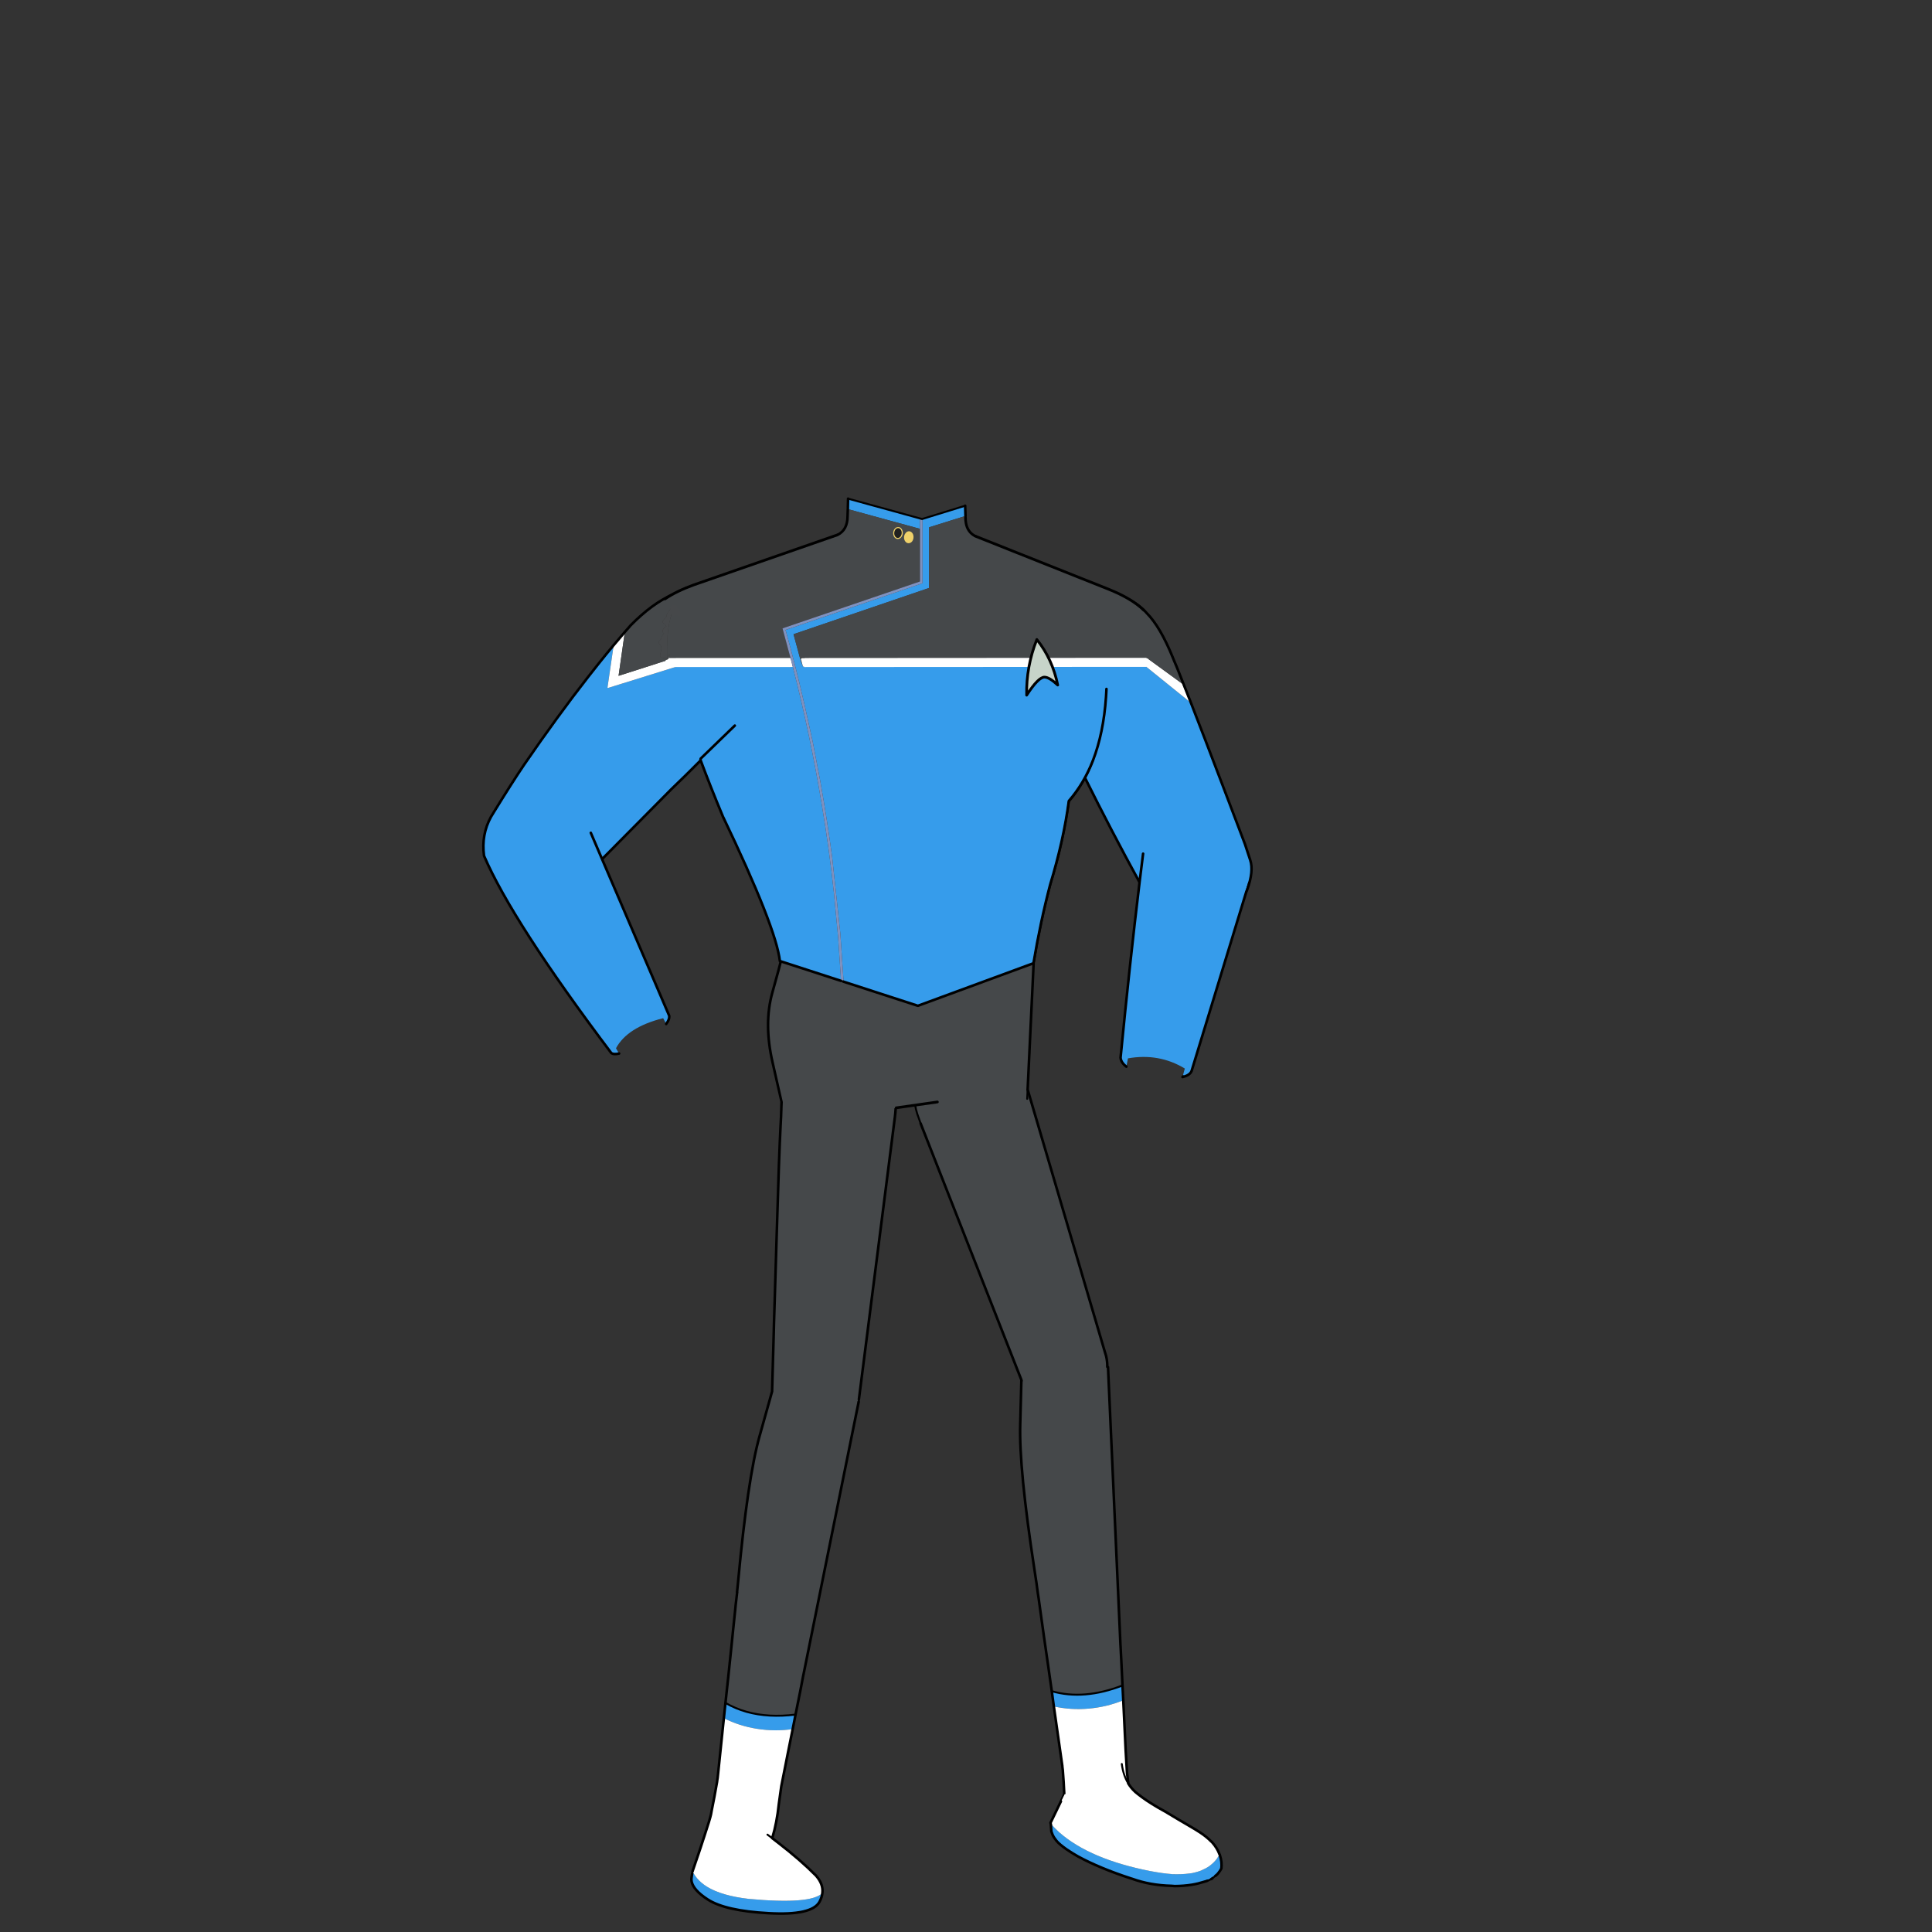 <svg xmlns="http://www.w3.org/2000/svg" xmlns:xlink="http://www.w3.org/1999/xlink" preserveAspectRatio="none" viewBox="0 0 1500 1500" fill="#7f91bf"><rect x="0" y="0" width="1500" height="1500" fill="#333333" stroke="none"/><defs><path fill="#45484A" d="M29.4-7.9q.923-12.314-17.7-11.9-18.746.415-18.2 14.95Q-6.279.686 0 .05L23 .2q5.742.345 6.4-8.1Z" id="style_05_color_b_svg__e"></path><path fill="#45484A" d="M-91.95 40.35q23.32 14.365 57.9-.15Q14.563 21.445 1.1-.5l-73.65 29.35q-12.712 5.105-19.4 11.5Z" id="style_05_color_b_svg__g"></path><path id="style_05_color_b_svg__i" fill="#C7D4C9" d="M1.35 5.35q2.677.083 7.25 4.35Q5.734-4.599-2.95-15.45-8.86-.448-8.55 15.3q6.52-10.05 9.9-9.95Z"></path><path id="style_05_color_b_svg__k" fill="#45484A" d="M-95.05 35.35q8.499 20.77 76-2.3Q21.682 21.523.1.05l-79.3 27.6q-9.764 3.577-15.85 7.7Z"></path><path id="style_05_color_b_svg__b" fill="none" d="m658.45 387.15-.2 8.1m-3.6 366.825 58 18.825 89.75-33.05m.075-.5q5.334-31.826 12.925-60.75 10.35-34 14.45-64.75 11.575-13.284 18.675-31.325 8.263-21.352 10.175-49.375.137-2.036.25-4.1.053-1.075.1-2.15m-5.35-75.15q7.282.099 14.75 2.45 11.1 3.55 19 10.95 1.55 1.3 2.9 2.9 10.5 10.55 20.35 34.8.4.8.7 1.75 1.6 3.55 5.05 12.3 12.65 31.5 50.1 130.4 1.305 3.902 4.125 12.475 2.81 8.57-2.3 22.8-.424 1.181-.925 2.325l-42.3 138.6q-1.3 3.35-7.05 4.7m-43.6-8.05q-4.2-3.2-4.5-7 7.159-73.538 14.75-136.125-21.907-39.938-42.3-80.95M802.5 748.1l-4.65 97.825L857.8 1049.6q.5 1.55.95 3.1 1.041 4.295.95 8.525m.55.175 9.65 215.2q.05.75.1 1.6.3 4.85.5 9.65.5 10.4 1 20.75.35 5.7.6 11.5.4 9.3.9 18.75.9 21.05 2 37.65.164 1.638 1.05 8.275 2.192 3.538 5.25 6.325m.325.3q.844.711 1.775 1.45 6.165 4.953 15.9 10.65 2.85 1.65 6.15 3.45.35.25.95.6 3.3 2 8.35 5 2.6 1.55 5.8 3.4.3.15.6.35 2.3 1.3 4.15 2.45 1.55.9 2.95 1.75 2.2 1.3 3.55 2.25 4.85 3.2 8.15 6.55.6.6 1.15 1.05 3.9 4.45 5.65 9.15m.3.7q1.85 5.45 1.2 10.5-.95 1.85-2.55 3.8-.75.9-2.05 1.9m-2.25 1.8q-.05.15-.15.15-.55.3-.8.55m-3.05 1.3q-.4.1-.8.3-3.15.95-6.35 1.8-2.45.6-4.9 1-6.4 1-13.25 1.05l-2.5-.2q-16.7-.4-30.7-5.5-.3-.1-.55-.15-24.6-8-41.55-17.25-4.65-2.65-8.75-5.45-5.45-3.8-7.75-6.55-2-2.4-3.05-4.7-.35-.85-.6-1.55-.25-.6-.4-1.15-.194-2.965-.4-5.7m-.25-.85q10.8-22.25 10.7-22.35-.4-9.2-1.15-18.65-.1-1.1-.3-2.3-.1-.45-.05-.85-.25-1.6-.45-3.15-3.3-22.7-6.15-43.15-.85-6-1.6-11.8-1.4-9.95-2.75-19.35-1.7-11.7-3.25-22.55-1.15-8.25-2.1-15-1.25-8.75-2.05-14.85-.35-2.3-.65-4.2-1.3-9.55-1.3-9.65m-.05-.1q-.6-4.25-1.25-8.35-12.15-79.15-11.1-113.2.745-28.238.9-34.45L714.8 872.3m-19.475-21.925q.292 2.658.275 5.425 0 .4-.05.9 0 2.65-.25 5.4-.15 2.5-.5 5.1l-27.95 219.25m-.2 2L623.9 1299.7q-.2.8-.35 1.6-.85 4.75-1.8 9.5-.739 3.675-1.475 7.35-1.314 6.525-2.625 13.05-.402 2.146-.825 4.3-.666 3.465-1.375 6.95-1.8 9.15-3.7 18.4-2.85 14-5.15 26l-1.9 13.6q-1.5 14.7-5.1 26.5-.027.09-.05.175 2.566 1.94 5 3.875 17.1 13.2 28.95 25.2 5.8 6.55 5 13.5-.35 3.35-2.25 6.9-5.9 10.7-39.5 8.8-33.7-1.8-47.4-10.75-11.05-7.2-12.4-13.95-.3-1.65 0-3.2.15-1.294.4-2.725m.35-1.925q2.27-6.605 4.175-12.25.106-.274.2-.55l1.925-5.75q1.351-4.055 2.3-7.025.31-.933.6-1.825 4.317-13.053 5.1-16.7.25-1.35.5-2.75 2.25-11 4.2-22.35.15-1.1.3-2.3.05-.4.15-.85.15-1.6.35-3.15 2.35-22.9 4.5-43.35.65-6 1.25-11.85 1.05-9.95 2.1-19.4 1.15-11.75 2.35-22.6.85-8.35 1.55-15.2.9-8.75 1.55-14.85.25-2.3.4-4.2 1.1-9.6 1.15-9.75m-.1-.05q.45-4.3.85-8.45 7.4-79.75 16.6-112.55 9.18-32.673 9.75-34.8l1.25-43.9.1-3.85q.05-3 .15-5.95 0-.65.2-6.3.45-14.3 1.85-60.45 1.9-64.5 2.95-83.8.5-7.85.8-19.35.033-.602.05-1.2.023-.264-6.95-30.55-6.982-30.281-.15-54.475 6.733-23.843 6.375-24.15h-.025m-.55-.175q-2.95-26.1-44.25-112.25-9.722-23.32-17.25-43.55-11.9 12-22.85 22.45l-53.7 54.225 52.1 121.525q.45 2.8-2.3 6.45m-36.55 22.95q-4.3 1-6.15-.45-76.7-101.85-98.75-153.05-2.215-16.378 5.4-30.25 1.4-2.35 2.75-4.5 13.7-22.25 22.95-35.95 26.2-38.1 49.65-68.1 4.3-5.5 8.4-10.65 5.85-7.35 11.5-14.1 4.4-5.25 8.65-10.2 2.35-2.7 4.6-5.25 16.75-17 32.55-23.85 5.9-2.55 11.55-3.85 2.983-.634 5.9-.925M650.45 415.2q7.6-3.9 7.6-14.5l.2-5.45m91.1-2.6.25 7.9m0 1.25q0 2.3.35 4.3 1.3 7.15 7.25 10.15m127.55 268.775q1.367-11.293 2.75-22.225m-317-99.45L544 589q-.272.85 0 1.35m-85.3 56.25 8.75 20.425m138.625 79.3L653 761.55" stroke="#000" stroke-width="2" stroke-linejoin="round" stroke-linecap="round"></path><path id="style_05_color_b_svg__c" fill="none" d="M802.4 747.85q.041-.248.075-.5m39.975-143.275q-5.423 10.086-12.6 18.325-4.05 30.7-14.35 64.6-7.7 29.1-13 61.1m78.8 643 .325.3m65.425 48.8q-.25-.4-.3-.7m-5.35 18.7 2.25-1.8m-3.2 2.5q-1.2.6-2 .95l-.7.2-.25.15h-.1m-121.55-44.05q-.119-.412-.25-.85m-11.15-187.95.05.1M714.8 872.3q-.2-.65-1.3-3.7-.55-1.55-1.3-3.65-2.467-7.587-2.2-15.025m-43.15 236.525q-.05.5-.05.95-.09.522-.2 1.025M537.7 1452.85q-.13.648-.25 1.275m34.8-218.025.1.05m33.15-490 .55.175m-66.35-289.5q1.86-.883 3.875-1.625.736-.317 1.5-.625M650.45 415.2l-.7.25m66.1-12.45 33.5-10.35m-33.5 10.3-57.4-15.8m91.15 13.4v1.25m7.6 14.45 1.55.65m43.725 330.45q.018.351.025.7v.05m167.3-62.9-2.35 7.7m-125-88.825q3.44-6.386 6.075-13.55M522.7 473.65q.584-1.263 1.25-2.45 1.928-3.424 4.55-6.275 4.554-4.91 11.2-8.1m23.55 865.325q7.649 4.43 16.4 6.9 16.935 4.754 38 2.15m-18.1 95.925q-1.818-1.36-3.7-2.725m-58.4 29.725q-.047.326-.1.65M918.6 835.55q-.1.3-.2.45 0-.25.05-.5.05.05.15.05Zm-120.75 10.375-.35 7.225m-4.2 218.95-.3-.75m77.95 298.2q1.15 8.83 5.1 15.225m-59.45-71.725q24.9 7.15 54.9-4.45M815.85 1416q.006.078 0 .15" stroke="#000" stroke-width="1.5" stroke-linejoin="round" stroke-linecap="round"></path><path id="style_05_color_b_svg__d" fill="none" d="m886.65 514.25-258.7.15m-18.1-.025-85.05.025h-2.3" stroke="#FFF" stroke-width="7" stroke-linejoin="round" stroke-linecap="square"></path><path id="style_05_color_b_svg__f" fill="none" d="M0 .05 23 .2" stroke="#000" stroke-width="1.5" stroke-linejoin="round" stroke-linecap="round"></path><path id="style_05_color_b_svg__h" fill="none" d="M1.125-.5-72.55 28.85q-12.712 5.105-19.375 11.525" stroke="#000" stroke-width="1.5" stroke-linejoin="round" stroke-linecap="round"></path><path id="style_05_color_b_svg__j" fill="none" d="M1.375 5.35q2.652.083 7.25 4.375Q5.735-4.599-2.925-15.45-8.86-.448-8.55 15.325-2.03 5.249 1.375 5.35Z" stroke="#000" stroke-width="1.5" stroke-linejoin="round" stroke-linecap="round"></path><path id="style_05_color_b_svg__l" fill="none" d="m.125.05-79.3 27.6q-9.79 3.577-15.85 7.725" stroke="#000" stroke-width="1.5" stroke-linejoin="round" stroke-linecap="round"></path><path id="style_05_color_b_svg__o" stroke="#EFD16A" stroke-width="0.5" stroke-linejoin="round" stroke-linecap="round" fill="none" d="M-3.304-1.972q0 1.05-.58 1.83-.58.781-1.429.826Q-6.16.728-6.74.008q-.58-.72-.58-1.77t.58-1.83q.58-.78 1.428-.824.848-.045 1.428.675.58.72.58 1.77Z"></path><g id="style_05_color_b_svg__a"><path fill="#369CEB" d="M925.35 1463.3q2.45-.4 4.9-1 3.2-.85 6.35-1.8.4-.2.8-.3h.1l.25-.15 2.7-1.15q.25-.25.8-.55.1 0 .15-.15l2.25-1.8q1.3-1 2.05-1.9 1.6-1.95 2.55-3.8.65-5.05-1.2-10.5-.25-.4-.3-.7-1.85 4.65-6.75 8.5-2.4 1.95-5.35 3.25-1.1.55-2.3 1.1-1.85.7-3.95 1.25-1.25.35-2.7.65-1 .1-2.15.3-6.05.8-13.4.55-.3-.05-.65-.1-6.6-.45-16.4-2.3-46.53-9.14-70.2-29.65-.518-.472-1.05-.95-3.2-3-6-6.1.006.078 0 .15.206 2.735.4 5.7.15.55.4 1.15.25.7.6 1.55 1.05 2.3 3.05 4.7 2.3 2.75 7.75 6.55 4.1 2.8 8.75 5.45 16.95 9.25 41.55 17.25.25.05.55.15 14 5.1 30.7 5.5l2.5.2q6.85-.05 13.25-1.05m-53.25-143.2q-.25-5.8-.6-11.5-30 11.6-54.9 4.45.75 5.8 1.6 11.8 13.3 2.95 27.15 1.7 14.05-1.25 26.75-6.45m-235.85 156.5q1.9-3.55 2.25-6.9-8.5 9.05-57.1 4.6-20.85-2.368-32.3-9.35-4.728-2.906-7.85-6.6-1.42-1.685-2.55-3.55v-.05q-.897-.762-1.25-.65-.047.35-.1.65-.25 1.456-.4 2.75-.3 1.55 0 3.2 1.35 6.75 12.4 13.95 13.7 8.95 47.4 10.75 33.6 1.9 39.5-8.8m-73-154.45q-.6 5.85-1.25 11.85 12.15 6.15 25.85 8.25 13.95 2.2 27.6.2.71-3.485 1.35-6.95.448-2.154.85-4.3-21.065 2.604-38-2.15-8.751-2.47-16.4-6.9M614.7 514.4V514.55q.046.127.1.25-.044-.184-.1-.4M653 761.55 650.75 728l-3.25-34.25q-3.7-34.85-9.35-68.25-8.86-54.158-22.65-107.9v.05q.03.146-1.1.2-1.082.1-1.9-.05-.764-.15-.9-.4-.145-.2-.4-.7-.3-.5-.3-.95.05-.4.4-.7.35-.3.8-.25-.096-.226-.2-.45h-2.05l-85.05.05h-2.3 2.3q-2.337-3.672-4.35-3.05l-.05-.05q.74 3.992 4.3 6.45l-52.9 16.45q.068-.173.1-.35-.13.103-.3.2l4.85-33.15q-5.65 6.75-11.5 14.1-4.1 5.15-8.4 10.65-23.45 30-49.65 68.1-9.25 13.7-22.95 35.95-1.35 2.15-2.75 4.5-7.615 13.872-5.4 30.25 22.05 51.2 98.75 153.05 1.85 1.45 6.15.45-1.2-1.8-2.45-4.1 8.8-16.35 36.65-23.35 1.3 2.4 2.35 4.5 2.75-3.65 2.3-6.45L467.45 667l-8.75-20.4 8.75 20.4 53.7-54.2q10.95-10.45 22.85-22.45-.272-.5 0-1.35l26.5-25.65L544 589q-.272.85 0 1.35 7.528 20.23 17.25 43.55 41.3 86.15 44.25 112.25l.55.15L653 761.55m5.45-374.4-.2 8.1 56.05 15.35v-7.3h1.55l.35.95v48.6L609.85 489.1l.45 1.4q3.282 11.813 6.35 23.85.031.025.05.05 4.278 16.732 8.2 33.9l6.05 27.35 5.95 31q5.4 30.35 9.2 58.95l6.35 59.2 2.45 36.45-.25.8 58 18.85 89.75-33.05q.041-.248.05-.5 5.36-31.826 12.95-60.75 10.35-34 14.45-64.75 11.575-13.284 18.65-31.35 8.288-21.327 10.2-49.35.137-2.036.25-4.1.053-1.075.1-2.15-.047 1.075-.1 2.15-.113 2.064-.25 4.1-1.912 28.023-10.2 49.35-2.61 7.19-6.05 13.55 20.393 41.037 42.3 80.95 1.367-11.268 2.75-22.2-1.383 10.932-2.75 22.2-7.591 62.612-14.75 136.15.3 3.8 4.5 7 .5-3 1.25-6.45 24.1-4.25 44.15 7.9l-1.8 6.6q5.75-1.35 7.05-4.7l42.3-138.6 2.35-7.7-2.35 7.7q.501-1.144.9-2.35 5.134-14.206 2.3-22.8-2.795-8.548-4.1-12.45-37.45-98.9-50.1-130.4l2.15 7.7q1.6 3.55 5.05 12.3l-35.3-28.5 2.6-1.35q-.619-.986-1.2-2.1.027.656.05 1.3h-3.15l-258.7.15h-2.7q.005.17.05.35.05.55.15 1.55 0 .95-.65 1.3-.322.188-.65.15-.246-.015-.5-.2-.4-.3-.7-1.15l-.7-2h-.15l-.65-2.35-.15-.45q-2.602-9.576-5.2-19.2l105.2-35.9v-47.1l28.3-8.85-.25-7.9-33.5 10.35v-.05l-57.4-15.8m260 448.35q.05.05.15.05-.1.3-.2.45 0-.25.05-.5Z"></path><path fill="#FFF" d="M845.35 1326.55q-13.85 1.25-27.15-1.7 2.85 20.45 6.15 43.15.2 1.55.45 3.15-.05.4.05.85.2 1.2.3 2.3.75 9.45 1.15 18.65.1.1-10.7 22.35.131.438.25.85.006-.072 0-.15 2.8 3.1 6 6.1.532.478 1.05.95 23.67 20.51 70.2 29.65 9.8 1.85 16.4 2.3.35.05.65.1 7.35.25 13.4-.55 1.15-.2 2.15-.3 1.45-.3 2.7-.65 2.1-.55 3.95-1.25 1.2-.55 2.3-1.1 2.95-1.3 5.35-3.25 4.9-3.85 6.75-8.5-1.75-4.7-5.65-9.15-.55-.45-1.15-1.05-3.3-3.35-8.15-6.55-1.35-.95-3.55-2.25-1.4-.85-2.95-1.75-1.85-1.15-4.15-2.45-.3-.2-.6-.35-3.2-1.85-5.8-3.4-5.05-3-8.35-5-.6-.35-.95-.6-3.3-1.8-6.15-3.45-9.735-5.697-15.9-10.65-.931-.739-1.8-1.45l-.3-.3q-3.058-2.787-5.25-6.35-3.95-6.37-5.1-15.2 1.15 8.83 5.1 15.2-.886-6.612-1.05-8.25-1.1-16.6-2-37.65-.5-9.45-.9-18.75-12.7 5.2-26.75 6.45m-19.85 85.9q.006.034-.05.05.069-.19.1-.4-.008.168-.05.35m-288.25 42.2q.046.068.1.1.053-.3.1-.65-.206.1-.2.55m19.75-73.3q-.15 1.2-.3 2.3-1.95 11.35-4.2 22.35-.25 1.4-.5 2.75-.783 3.647-5.1 16.7-.29.892-.6 1.8-.949 2.995-2.3 7.05-.914 2.732-1.95 5.75-.069.276-.2.55-1.88 5.645-4.15 12.25.475 1 1 1.95 1.13 1.865 2.55 3.55 3.122 3.694 7.85 6.6 11.45 6.982 32.3 9.35 48.6 4.45 57.1-4.6.8-6.95-5-13.5-11.85-12-28.95-25.2-2.434-1.935-5-3.9-1.818-1.335-3.7-2.7 1.882 1.365 3.7 2.7.023-.06.05-.15 3.6-11.8 5.1-26.5l1.9-13.6q2.3-12 5.15-26 1.9-9.25 3.7-18.4-13.65 2-27.6-.2-13.7-2.1-25.85-8.25-2.15 20.45-4.5 43.35-.2 1.55-.35 3.15-.1.45-.15.85m68.1-868.7-.1-.9q.3-.55-.9-.8-.26-.054-.5-.1h-.15q-.076.003-.15 0-.637.014-1.05.3-.35.25-.5.45l1.35 4.8q.2.85.55 1.15.254.185.5.2.202-.011.4-.15.5-.35.5-1.3-.05-1-.1-1.55-.05-.2-.05-.35 0-.2.1-.4.25-.45.25-.65.05-.2-.15-.7m-11.05-.65q-.079-.396-.2-.8-.212-.456-.65-.25-.641.316-1.05.7-.402.446-.5 1.05-.083.66.25 1.65.104.224.2.45-.45-.05-.8.25-.35.3-.4.7 0 .45.3.95.255.5.4.7.136.25.9.4.818.15 1.9.05 1.13-.054 1.1-.2v-.05q-.014-.134-.05-.3-.087-.024-.35-.9-.205-.868-.3-1.6-.054-.123-.1-.25v-.05q-.487-1.898-.6-2.35l-.05-.15m-104.3 3.25q-.039.024-.1.05l-29.4 9.4 4.85-34q-4.25 4.95-8.65 10.2l-4.85 33.15q.17-.097.3-.2-.032.177-.1.35l52.9-16.45q-3.56-2.458-4.3-6.45-1.022.217-3.4 1.05l-.5.75q-2.998.96-6 1.9-.107.058-.25.1l-.5.15m381.2-.2-2.6 1.35 35.3 28.5q-3.45-8.75-5.05-12.3-.175-.553-.4-1.05-.133-.365-.3-.7l-26.95-19.65v3.85Z"></path><path fill="#45484A" d="M622.1 514.4h.15l-.8-2.35.65 2.35m-100.15-42.75q.1-.1.2-.1.61-.237 1.7-.35.046.005.1 0 1.928-3.424 4.55-6.3 4.554-4.885 11.2-8.1-2.917.316-5.9.95-5.65 1.3-11.55 3.85-15.8 6.85-32.55 23.85-2.25 2.55-4.6 5.25l-4.85 34 29.4-9.4h-.05l.15-.05.5-.15q.143-.042.25-.1 3.002-.94 6-1.9l.5-.75.95-1.3q-.55-.25-2.7-.25-1.7 0-2.35-.6-.5-.55-.35-1.7.05-.75.35-1.9.45-1.45.5-1.95.45-2.3-.55-3.7-.7-.7-1-1.15-.55-.6-.5-1.2.05-.55.75-1.2.95-.95 1.15-1.25.25-.3.3-.95.1-.8.2-.9.25-.8 1.75-2.5-.8-.45-1-1.35-.2-.9.25-1.7.529-1.106 2.55-2.5l.15-.1-.15-.1q-1.039-.764-.85-1.85-.7.2-1.35-.25-.6-.4-.6-1-.1-1 1.1-2.15 1.6-1.6 1.8-1.95.25-1.4.4-2 .25-.75.9-1.6.35-.45 1.2-1.45.3-.35.85-1.2.6-.65 1.2-.95m132.7 290.4-.05.2-1.55.05-.05-.75-46.95-15.25q.383.332-6.35 24.15-6.832 24.219.15 54.5 6.973 30.286 6.95 30.55-.017.598-.05 1.2-.3 11.5-.8 19.35-1.05 19.3-2.95 83.8-1.4 46.15-1.85 60.45-.2 5.65-.2 6.3-.1 2.95-.15 5.95l-.1 3.85-1.25 43.9q-.57 2.127-9.75 34.8-9.2 32.8-16.6 112.55-.4 4.15-.85 8.45l.1.05q-.05.15-1.15 9.75-.15 1.9-.4 4.2-.65 6.1-1.55 14.85-.7 6.85-1.55 15.2-1.2 10.85-2.35 22.6-1.05 9.45-2.1 19.4 7.649 4.43 16.4 6.9 16.935 4.754 38 2.15 1.311-6.525 2.6-13.05.761-3.675 1.5-7.35.95-4.75 1.8-9.5.15-.8.35-1.6l42.75-211.25-.05-.05q.11-.478.2-1 0-.45.05-.95L694.8 867.2q.35-2.6.5-5.1.25-2.75.25-5.4.05-.5.05-.9.017-2.767-.3-5.45 7.592-.25 14.7-.45-.267 7.463 2.2 15.05.75 2.1 1.3 3.65 1.1 3.05 1.3 3.7l78.2 199.05.3.75-.3-.75q-.155 6.212-.9 34.45-1.05 34.05 11.1 113.2.65 4.1 1.25 8.35l.05.1q0 .1 1.3 9.65.3 1.9.65 4.2.8 6.1 2.05 14.85.95 6.75 2.1 15 1.55 10.85 3.25 22.55 1.35 9.4 2.75 19.35 24.9 7.15 54.9-4.45-.5-10.35-1-20.75-.2-4.8-.5-9.65-.05-.85-.1-1.6l-9.65-215.2q-.269-.087-.55-.2.091-4.205-.95-8.5-.45-1.55-.95-3.1l-59.95-203.7-.35 7.25.35-7.25 4.65-97.8v-.05q-.007-.349-.05-.7-.009.252-.05.5l-89.75 33.05-58-18.85m-4.2-346.85-.7.25q1.77 6.231 3.9 11.65-1.459.31-2.95.6-6.398 1.317-12.5 2.7l-84.15 21.1q-4.83 1.396-9 3.05-.74.333-1.5.65-9.509 4.084-15.05 9.7-2.622 2.876-4.55 6.3-.666 1.187-1.25 2.45-5.467 11.812-4.75 37.4 1.609-4.83 2.1-1.9.106.627.4 2.2 2.013-.622 4.35 3.05l85.05-.05h2.05q-.333-.99-.25-1.65.098-.604.5-1.05.409-.384 1.05-.7.438-.206.65.25-2.635-10.08-5.45-20.15l-.85-3.2 106.75-36.4V410.6l-56.05-15.35-.2 5.45q0 10.6-7.6 14.5m239.9 60.85q-1.35-1.6-2.9-2.9-7.9-7.4-19-10.95-7.468-2.351-14.75-2.45-31.235-19.968-89.5-32.05-4.18-.81-8.35-1.5 1.88-4.41 2.9-9.3l-1.55-.65q-5.95-3-7.25-10.15-.35-2-.35-4.3v-1.25l-28.3 8.85v47.1l-105.2 35.9q2.598 9.624 5.2 19.2.149-.21.6-.45.554-.297 1.4-.3.074.003.15 0h.15q.31.044.65.1 1.516.25 1.1.8l.15.9q.25.5.2.7 0 .2-.35.65-.082.192-.1.4h2.7l258.7-.15h3.15q-.023-.644-.05-1.3.581 1.114 1.2 2.1v-3.85l26.95 19.65q.167.335.3.7l-7.5-20.7q-9.85-24.25-20.35-34.8Z"></path><path fill="#46484A" d="m520.4 511.3.05.05q-.294-1.573-.4-2.2-.491-2.93-2.1 1.9l-.95 1.3q2.378-.833 3.4-1.05m-10.75 4q.061-.026.1-.05l-.15.05h.05m13.05-41.65q.584-1.263 1.25-2.45-.054.005-.1 0-1.09.113-1.7.35-.1 0-.2.1-.6.3-1.2.95-.55.85-.85 1.2-.85 1-1.2 1.45-.65.85-.9 1.6-.15.6-.4 2-.2.35-1.8 1.95-1.2 1.15-1.1 2.15 0 .6.6 1 .65.45 1.35.25-.189 1.086.85 1.85l.15.1-.15.1q-2.021 1.394-2.55 2.5-.45.8-.25 1.7.2.9 1 1.35-1.5 1.7-1.75 2.5-.1.1-.2.9-.05.65-.3.95-.2.3-1.15 1.25-.7.65-.75 1.2-.05.6.5 1.2.3.45 1 1.15 1 1.4.55 3.7-.05.5-.5 1.95-.3 1.15-.35 1.9-.15 1.15.35 1.7.65.6 2.35.6 2.15 0 2.7.25-.717-25.588 4.75-37.4Z"></path><path fill="#FCD13F" d="M802.5 748.05v.05q5.3-32 13-61.1 10.3-33.9 14.35-64.6 7.177-8.239 12.6-18.35 3.44-6.36 6.05-13.55-7.075 18.066-18.65 31.35-4.1 30.75-14.45 64.75-7.59 28.924-12.95 60.75.043.351.05.7Z"></path><path d="M714.3 403.3v48.15l-106.75 36.4.85 3.2q2.815 10.07 5.45 20.15.121.404.2.8l.05.15q.113.452.6 2.35v-.1q.056.216.1.4.095.732.3 1.6.263.876.35.9.036.166.05.3 13.79 53.742 22.65 107.9 5.65 33.4 9.35 68.25l3.25 34.25 2.25 33.55.05.75 1.55-.05.05-.2.25-.8-2.45-36.45-6.35-59.2q-3.8-28.6-9.2-58.95l-5.95-31-6.05-27.35q-3.922-17.168-8.2-33.9-.019-.025-.05-.05-3.068-12.037-6.35-23.85l-.45-1.4 106.35-36.25v-48.6l-.35-.95h-1.55Z"></path><path fill="#855F48" d="M918.6 835.55q-.1 0-.15-.05-.05.25-.05.5.1-.15.2-.45Z"></path></g><g id="style_05_color_b_svg__m"><path fill="#46484A" d="M524.9 470.1q-.85-.5-1.75-.4-1.45.25-2.2 1.6-.65 1.1-.65 2.75.1 1.85.9 2.8.7.8 1.6 1 1.5.35 2.65-.5.3.25.95.8.7.35 1.2.05.5-.35.5-1.55-.1-2.2-.85-2.9-.65-.5-.75-.65-.2-.25-.3-.75-.1-.55-.2-.85-.25-.85-1.1-1.4Z"></path><path fill="#FFF" d="M889.4 511.45q-.35.25-.45.65-.15.5.05 1.55l.3 1.4q-.15.15-.15.4v.05l-.15.25q-.25.35-.2.6.1.7.85.6.45 0 .95-.6l.7-.95q.55-.65.6-.8.25-.65-.05-1.75-.4-1.05-.5-1.2-.45-.6-1.1-.55-.2 0-.15.15-.35-.05-.7.2Z"></path></g><g id="style_05_color_b_svg__n"><path fill="#202020" d="M-6.6-3.5q-.65.75-.65 1.8T-6.6.1q.65.75 1.6.75.95 0 1.6-.75.65-.75.65-1.8t-.65-1.8q-.65-.75-1.6-.75-.95 0-1.6.75Z"></path><path fill="#EFD16A" d="M2.5-1.45Q1.75-2.3.7-2.3t-1.75.85Q-1.8-.65-1.8.5t.75 2q.7.8 1.75.8t1.8-.8q.7-.85.7-2t-.7-1.95Z"></path></g></defs><g><use xlink:href="#style_05_color_b_svg__a"></use><use xlink:href="#style_05_color_b_svg__b"></use><use xlink:href="#style_05_color_b_svg__c"></use><use xlink:href="#style_05_color_b_svg__d"></use></g><g transform="matrix(1.389 -.207 .207 1.389 695.8 860.05)"><use xlink:href="#style_05_color_b_svg__e"></use><use xlink:href="#style_05_color_b_svg__f"></use></g><g transform="matrix(-1.405 0 0 1.405 758.8 416.95)"><use xlink:href="#style_05_color_b_svg__g"></use><use xlink:href="#style_05_color_b_svg__h"></use></g><g transform="matrix(1.405 0 0 1.405 809.1 518.2)"><use xlink:href="#style_05_color_b_svg__i"></use><use xlink:href="#style_05_color_b_svg__j"></use></g><g transform="matrix(1.405 0 0 1.405 649.9 415.25)"><use xlink:href="#style_05_color_b_svg__k"></use><use xlink:href="#style_05_color_b_svg__l"></use></g><use xlink:href="#style_05_color_b_svg__m"></use><g transform="matrix(1.473 -.077 0 1.655 704.547 416.338)"><use xlink:href="#style_05_color_b_svg__n"></use><use xlink:href="#style_05_color_b_svg__o" transform="matrix(1.12 .052 0 1 .95 .4)"></use></g></svg>